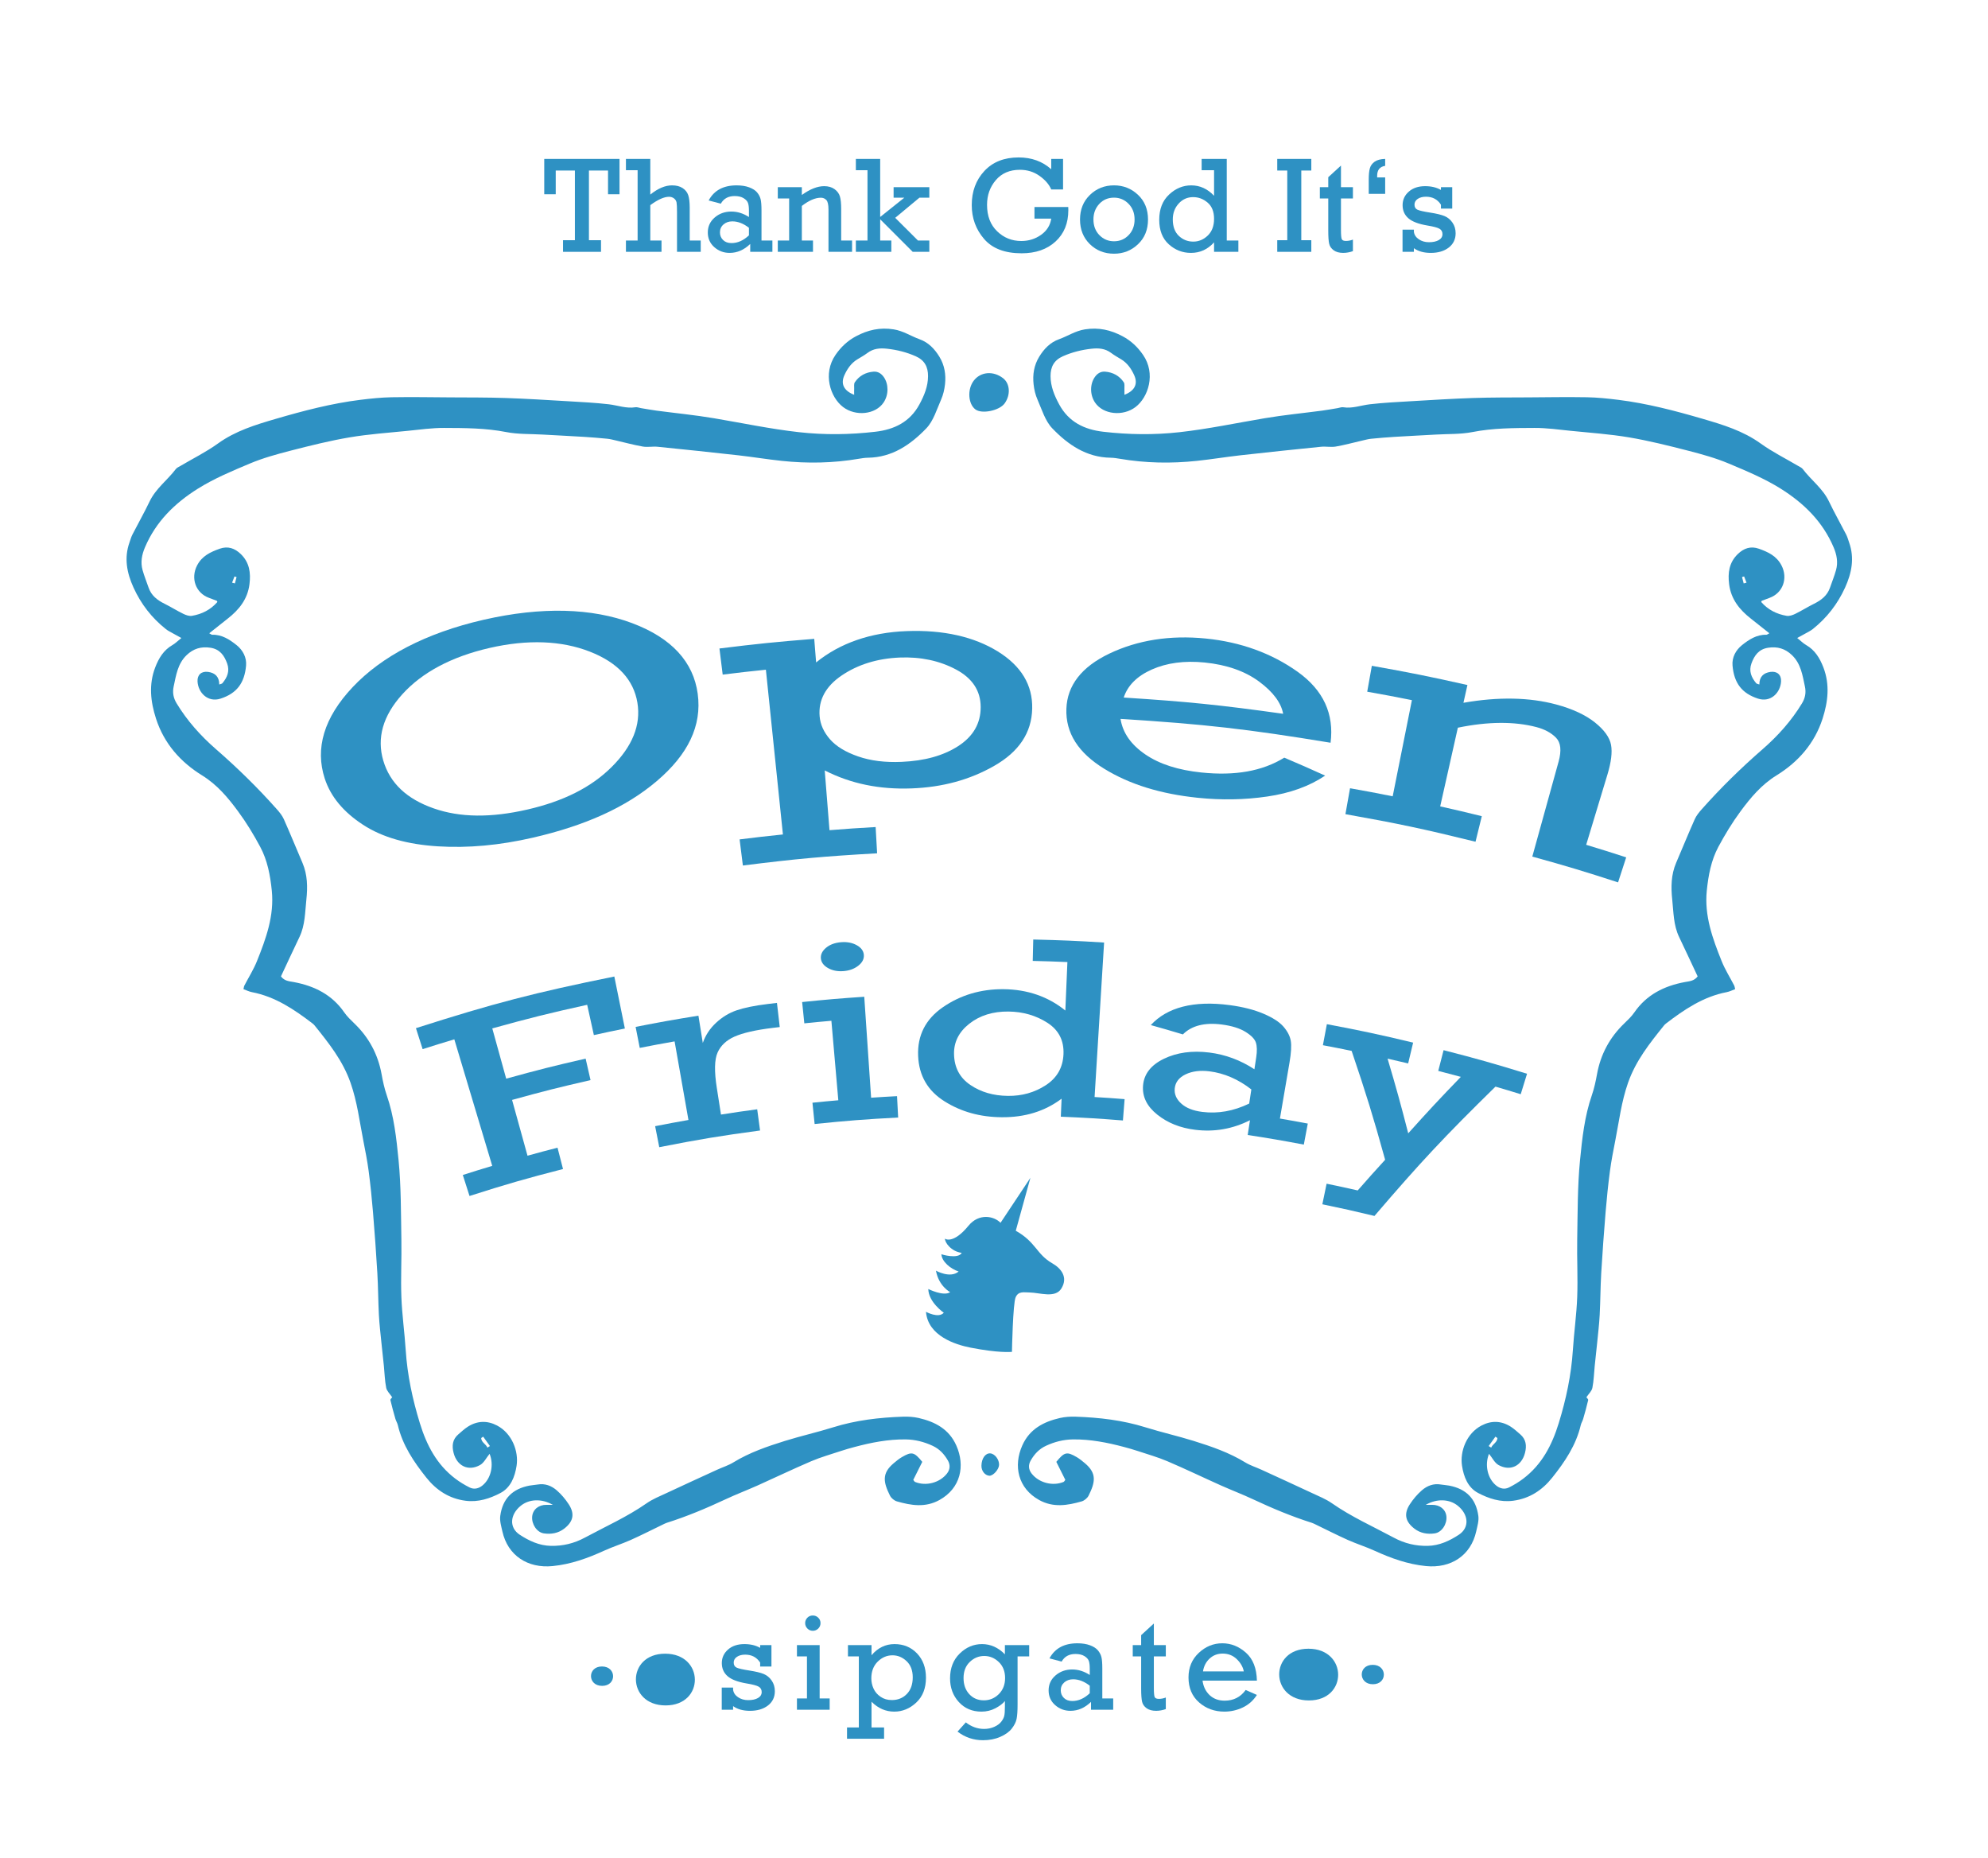<?xml version="1.0" encoding="UTF-8"?>
<!DOCTYPE svg PUBLIC "-//W3C//DTD SVG 1.1//EN" "http://www.w3.org/Graphics/SVG/1.1/DTD/svg11.dtd">
<svg version="1.1" xmlns="http://www.w3.org/2000/svg" xmlns:xlink="http://www.w3.org/1999/xlink" x="0" y="0" width="219.111" height="204.778" viewBox="0, 0, 219.111, 204.778">
  <g id="Layer_1">
    <g>
      <path d="M25.58,64.203 C25.683,64.231 25.787,64.259 25.89,64.287 C25.951,64.055 26.012,63.822 26.073,63.59 C25.997,63.567 25.921,63.543 25.845,63.52 C25.757,63.747 25.668,63.975 25.58,64.203 M53.998,159.342 C53.75,158.998 53.503,158.654 53.255,158.309 C53.181,158.36 53.107,158.411 53.033,158.461 C53.055,158.945 53.561,159.122 53.721,159.517 C53.812,159.459 53.906,159.401 53.998,159.342 M55.16,164.515 C53.986,165.132 52.702,165.554 51.309,165.371 C49.503,165.135 48.102,164.215 46.994,162.827 C45.604,161.083 44.364,159.248 43.844,157.024 C43.79,156.794 43.65,156.585 43.583,156.356 C43.386,155.668 43.191,154.979 43.031,154.283 C43.007,154.183 43.181,154.038 43.228,153.968 C42.98,153.596 42.638,153.289 42.566,152.928 C42.408,152.132 42.389,151.308 42.308,150.496 C42.222,149.649 42.121,148.803 42.038,147.955 C41.937,146.938 41.815,145.921 41.761,144.901 C41.68,143.366 41.681,141.827 41.59,140.293 C41.458,138.037 41.292,135.783 41.107,133.532 C40.983,132.032 40.829,130.534 40.632,129.042 C40.484,127.923 40.264,126.813 40.047,125.704 C39.625,123.562 39.373,121.408 38.632,119.304 C37.772,116.861 36.243,114.952 34.684,113.01 C34.618,112.93 34.546,112.854 34.464,112.792 C32.438,111.242 30.346,109.824 27.772,109.329 C27.453,109.268 27.151,109.114 26.834,109 C26.881,108.802 26.885,108.697 26.929,108.612 C27.395,107.71 27.946,106.843 28.322,105.905 C29.319,103.421 30.237,100.911 29.957,98.144 C29.787,96.458 29.478,94.803 28.677,93.309 C27.953,91.957 27.147,90.633 26.237,89.4 C25.124,87.891 23.936,86.469 22.27,85.44 C19.887,83.969 18.076,81.923 17.194,79.183 C16.591,77.314 16.382,75.435 17.106,73.545 C17.495,72.533 18.028,71.638 19.013,71.075 C19.323,70.898 19.582,70.63 19.991,70.303 C19.58,70.078 19.322,69.941 19.068,69.796 C18.803,69.645 18.521,69.513 18.284,69.325 C16.726,68.088 15.542,66.561 14.716,64.747 C13.982,63.133 13.659,61.494 14.273,59.766 C14.376,59.476 14.457,59.174 14.596,58.902 C15.22,57.684 15.9,56.492 16.488,55.258 C17.17,53.827 18.456,52.907 19.381,51.685 C19.497,51.531 19.71,51.446 19.886,51.342 C21.27,50.524 22.725,49.805 24.024,48.869 C25.96,47.474 28.173,46.804 30.399,46.154 C33.457,45.261 36.541,44.453 39.712,44.059 C40.862,43.916 42.024,43.795 43.183,43.774 C45.338,43.736 47.494,43.774 49.652,43.788 C51.673,43.802 53.695,43.788 55.715,43.856 C58.007,43.933 60.298,44.078 62.588,44.212 C64.091,44.301 65.599,44.375 67.092,44.548 C68.073,44.662 69.019,45.039 70.035,44.876 C70.226,44.845 70.436,44.938 70.638,44.971 C71.212,45.065 71.784,45.172 72.361,45.249 C74.464,45.527 76.578,45.731 78.668,46.083 C81.803,46.612 84.912,47.271 88.08,47.625 C90.895,47.939 93.687,47.899 96.483,47.574 C98.564,47.332 100.286,46.503 101.336,44.561 C101.865,43.581 102.281,42.586 102.286,41.452 C102.292,40.431 101.907,39.69 100.923,39.255 C99.907,38.806 98.86,38.546 97.759,38.426 C96.979,38.34 96.264,38.4 95.612,38.889 C95.257,39.156 94.864,39.372 94.483,39.605 C93.812,40.017 93.389,40.64 93.072,41.331 C92.63,42.296 92.999,43.058 94.143,43.503 C94.143,43.252 94.134,43.03 94.145,42.809 C94.154,42.579 94.101,42.297 94.213,42.129 C94.697,41.404 95.419,41.02 96.277,40.954 C96.741,40.918 97.119,41.139 97.406,41.546 C97.951,42.321 97.96,43.494 97.389,44.35 C96.494,45.688 94.307,45.907 92.92,44.851 C91.508,43.777 90.658,41.174 92.092,39.1 C92.69,38.235 93.423,37.543 94.352,37.051 C95.656,36.359 96.983,36.052 98.501,36.294 C99.562,36.464 100.4,37.041 101.357,37.384 C102.326,37.731 103.007,38.443 103.542,39.317 C104.116,40.258 104.271,41.284 104.156,42.345 C104.093,42.918 103.958,43.508 103.725,44.033 C103.243,45.123 102.884,46.378 102.096,47.199 C100.371,48.993 98.335,50.402 95.667,50.438 C95.326,50.443 94.982,50.496 94.645,50.554 C91.824,51.036 88.988,51.086 86.147,50.783 C84.547,50.613 82.955,50.35 81.356,50.17 C78.397,49.838 75.437,49.527 72.475,49.229 C71.937,49.175 71.376,49.299 70.849,49.207 C69.84,49.031 68.85,48.757 67.851,48.528 C67.55,48.459 67.251,48.378 66.947,48.348 C66.101,48.265 65.253,48.192 64.405,48.14 C62.868,48.046 61.33,47.973 59.792,47.885 C58.458,47.808 57.097,47.865 55.798,47.611 C53.522,47.165 51.234,47.164 48.944,47.155 C47.618,47.149 46.288,47.337 44.962,47.472 C42.816,47.689 40.655,47.836 38.531,48.195 C36.341,48.565 34.178,49.107 32.026,49.66 C30.505,50.051 28.973,50.474 27.53,51.081 C25.579,51.902 23.616,52.716 21.806,53.85 C19.246,55.456 17.181,57.485 15.98,60.306 C15.635,61.115 15.472,61.953 15.712,62.814 C15.895,63.469 16.154,64.104 16.376,64.749 C16.676,65.624 17.333,66.132 18.131,66.526 C18.833,66.873 19.497,67.295 20.201,67.639 C20.49,67.78 20.855,67.911 21.155,67.86 C22.258,67.673 23.22,67.186 23.959,66.334 C23.926,66.262 23.919,66.213 23.897,66.204 C23.615,66.093 23.331,65.986 23.047,65.883 C21.555,65.346 20.994,63.71 21.723,62.305 C22.269,61.253 23.2,60.828 24.209,60.467 C25.113,60.145 25.877,60.407 26.547,61.06 C27.5,61.988 27.653,63.131 27.496,64.378 C27.289,66.028 26.345,67.197 25.086,68.176 C24.422,68.692 23.768,69.221 23.062,69.781 C23.223,69.865 23.307,69.946 23.388,69.944 C24.46,69.916 25.308,70.474 26.078,71.088 C26.761,71.633 27.198,72.447 27.121,73.336 C26.952,75.269 26.095,76.401 24.317,76.981 C22.905,77.443 21.838,76.319 21.771,75.092 C21.731,74.356 22.208,73.936 22.942,74.039 C23.72,74.147 24.166,74.585 24.165,75.426 C24.331,75.362 24.456,75.353 24.512,75.286 C25.044,74.65 25.343,73.954 25.036,73.108 C24.714,72.222 24.229,71.537 23.203,71.377 C22.177,71.217 21.315,71.47 20.565,72.193 C19.582,73.141 19.407,74.408 19.141,75.644 C18.999,76.305 19.103,76.904 19.462,77.497 C20.627,79.423 22.112,81.079 23.794,82.545 C26.176,84.619 28.426,86.82 30.52,89.181 C30.813,89.512 31.107,89.872 31.284,90.27 C31.993,91.863 32.65,93.479 33.337,95.081 C33.896,96.388 33.914,97.754 33.767,99.127 C33.618,100.518 33.635,101.941 33.007,103.249 C32.315,104.692 31.644,106.146 30.966,107.59 C31.349,108.11 31.888,108.124 32.378,108.216 C34.652,108.641 36.59,109.601 37.947,111.564 C38.255,112.01 38.662,112.396 39.056,112.776 C40.664,114.324 41.664,116.186 42.061,118.386 C42.2,119.161 42.368,119.94 42.625,120.682 C43.429,123.004 43.692,125.437 43.929,127.842 C44.212,130.734 44.186,133.658 44.239,136.569 C44.278,138.688 44.159,140.811 44.239,142.928 C44.312,144.879 44.59,146.821 44.716,148.771 C44.896,151.524 45.464,154.185 46.275,156.82 C47.02,159.244 48.133,161.386 50.188,162.94 C50.676,163.309 51.208,163.631 51.754,163.905 C52.257,164.157 52.768,164.029 53.194,163.673 C54.13,162.894 54.451,161.412 53.962,160.199 C53.595,160.646 53.339,161.196 52.91,161.435 C51.614,162.159 50.361,161.535 49.993,160.093 C49.792,159.308 49.869,158.602 50.525,158.046 C50.862,157.759 51.188,157.449 51.561,157.212 C52.6,156.55 53.694,156.511 54.782,157.08 C56.444,157.95 57.181,159.941 56.936,161.519 C56.748,162.731 56.294,163.919 55.16,164.515 M110.557,41.677 C109.471,40.836 108.076,40.955 107.319,41.953 C106.601,42.899 106.697,44.503 107.507,45.115 C108.215,45.648 110.146,45.252 110.725,44.455 C111.402,43.522 111.326,42.273 110.557,41.677 M101.256,156.253 C100.695,156.124 100.097,156.089 99.519,156.108 C96.91,156.196 94.334,156.494 91.823,157.28 C90.062,157.83 88.257,158.234 86.497,158.783 C84.539,159.395 82.598,160.061 80.827,161.146 C80.278,161.483 79.641,161.677 79.049,161.948 C77.185,162.803 75.319,163.656 73.461,164.525 C72.717,164.873 71.939,165.183 71.272,165.648 C69.126,167.145 66.745,168.205 64.456,169.437 C63.264,170.078 62.04,170.367 60.715,170.342 C59.436,170.319 58.305,169.785 57.283,169.115 C56.094,168.334 56.199,166.893 57.401,165.921 C58.312,165.186 59.681,165.1 60.933,165.822 C60.576,165.822 60.406,165.825 60.236,165.822 C59.375,165.807 58.729,166.33 58.655,167.101 C58.575,167.939 59.162,168.853 59.942,168.967 C60.736,169.083 61.52,168.955 62.181,168.447 C63.187,167.674 63.372,166.819 62.688,165.766 C62.319,165.198 61.865,164.659 61.354,164.217 C60.778,163.719 60.07,163.441 59.264,163.582 C58.961,163.635 58.65,163.644 58.347,163.703 C56.479,164.064 55.396,165.137 55.137,167.038 C55.061,167.586 55.246,168.182 55.369,168.743 C55.962,171.417 58.172,172.841 60.906,172.57 C62.929,172.369 64.759,171.706 66.574,170.879 C67.537,170.439 68.557,170.121 69.524,169.689 C70.706,169.161 71.86,168.571 73.025,168.009 C73.18,167.935 73.333,167.852 73.494,167.8 C75.712,167.099 77.848,166.202 79.951,165.218 C81.125,164.668 82.339,164.207 83.521,163.678 C85.485,162.799 87.424,161.863 89.402,161.02 C90.467,160.566 91.591,160.25 92.694,159.884 C93.178,159.723 93.672,159.584 94.166,159.452 C96.02,158.957 97.898,158.586 99.825,158.612 C100.852,158.626 101.839,158.873 102.795,159.318 C103.562,159.676 104.064,160.236 104.465,160.92 C104.743,161.397 104.732,161.908 104.378,162.365 C103.585,163.388 102.066,163.793 100.862,163.301 C100.78,163.268 100.73,163.155 100.659,163.07 C100.994,162.397 101.327,161.731 101.65,161.085 C100.76,159.995 100.493,159.928 99.4,160.564 C99.079,160.751 98.786,160.994 98.501,161.235 C97.173,162.349 97.353,163.323 98.091,164.806 C98.229,165.083 98.563,165.359 98.862,165.444 C100.427,165.891 101.988,166.149 103.539,165.291 C105.888,163.993 106.4,161.521 105.4,159.277 C104.594,157.469 103.057,156.668 101.256,156.253 M164.077,159.342 C164.169,159.401 164.26,159.459 164.354,159.517 C164.514,159.122 165.02,158.945 165.042,158.461 C164.967,158.411 164.893,158.36 164.82,158.309 C164.572,158.654 164.324,158.998 164.077,159.342 M192.495,64.203 C192.406,63.975 192.318,63.747 192.23,63.52 C192.154,63.543 192.077,63.567 192.001,63.59 C192.062,63.822 192.124,64.055 192.184,64.287 C192.288,64.259 192.391,64.231 192.495,64.203 M199.007,69.796 C198.753,69.941 198.493,70.078 198.083,70.303 C198.493,70.63 198.751,70.898 199.062,71.075 C200.046,71.638 200.579,72.533 200.969,73.545 C201.693,75.435 201.482,77.314 200.881,79.183 C199.999,81.923 198.188,83.969 195.805,85.44 C194.139,86.469 192.951,87.891 191.837,89.4 C190.928,90.633 190.122,91.957 189.396,93.309 C188.596,94.803 188.288,96.458 188.117,98.144 C187.837,100.911 188.756,103.421 189.753,105.905 C190.128,106.843 190.68,107.71 191.145,108.612 C191.189,108.697 191.193,108.802 191.24,109 C190.924,109.114 190.622,109.268 190.303,109.329 C187.728,109.824 185.635,111.242 183.609,112.792 C183.529,112.854 183.454,112.93 183.391,113.01 C181.831,114.952 180.301,116.861 179.441,119.304 C178.702,121.408 178.449,123.562 178.027,125.704 C177.809,126.813 177.59,127.923 177.443,129.042 C177.245,130.534 177.092,132.032 176.967,133.532 C176.781,135.783 176.615,138.037 176.482,140.293 C176.393,141.827 176.393,143.366 176.312,144.901 C176.258,145.921 176.137,146.938 176.036,147.955 C175.952,148.803 175.853,149.649 175.766,150.496 C175.684,151.308 175.667,152.132 175.508,152.928 C175.437,153.289 175.094,153.596 174.846,153.968 C174.893,154.038 175.066,154.183 175.044,154.283 C174.883,154.979 174.689,155.668 174.49,156.356 C174.424,156.585 174.285,156.794 174.23,157.024 C173.71,159.248 172.471,161.083 171.079,162.827 C169.973,164.215 168.572,165.135 166.766,165.371 C165.37,165.554 164.089,165.132 162.913,164.515 C161.781,163.919 161.327,162.731 161.139,161.519 C160.893,159.941 161.628,157.95 163.292,157.08 C164.381,156.511 165.475,156.55 166.514,157.212 C166.885,157.449 167.212,157.759 167.549,158.046 C168.204,158.602 168.281,159.308 168.081,160.093 C167.714,161.535 166.46,162.159 165.163,161.435 C164.734,161.196 164.48,160.646 164.113,160.199 C163.622,161.412 163.945,162.894 164.878,163.673 C165.307,164.029 165.816,164.157 166.32,163.905 C166.867,163.631 167.398,163.309 167.885,162.94 C169.941,161.386 171.053,159.244 171.799,156.82 C172.611,154.185 173.178,151.524 173.357,148.771 C173.482,146.821 173.762,144.879 173.835,142.928 C173.915,140.811 173.796,138.688 173.835,136.569 C173.889,133.658 173.863,130.734 174.146,127.842 C174.382,125.437 174.646,123.004 175.449,120.682 C175.706,119.94 175.874,119.161 176.014,118.386 C176.411,116.186 177.41,114.324 179.018,112.776 C179.413,112.396 179.82,112.01 180.128,111.564 C181.484,109.601 183.421,108.641 185.697,108.216 C186.187,108.124 186.725,108.11 187.109,107.59 C186.43,106.146 185.758,104.692 185.066,103.249 C184.439,101.941 184.456,100.518 184.307,99.127 C184.161,97.754 184.178,96.388 184.736,95.081 C185.424,93.479 186.081,91.863 186.79,90.27 C186.967,89.872 187.262,89.512 187.555,89.181 C189.648,86.82 191.898,84.619 194.281,82.545 C195.962,81.079 197.447,79.423 198.613,77.497 C198.971,76.904 199.076,76.305 198.932,75.644 C198.667,74.408 198.493,73.141 197.508,72.193 C196.758,71.47 195.898,71.217 194.872,71.377 C193.846,71.537 193.361,72.222 193.038,73.108 C192.732,73.954 193.031,74.65 193.562,75.286 C193.618,75.353 193.743,75.362 193.91,75.426 C193.909,74.585 194.355,74.147 195.133,74.039 C195.865,73.936 196.344,74.356 196.303,75.092 C196.236,76.319 195.169,77.443 193.758,76.981 C191.98,76.401 191.122,75.269 190.954,73.336 C190.876,72.447 191.314,71.633 191.997,71.088 C192.766,70.474 193.615,69.916 194.686,69.944 C194.768,69.946 194.85,69.865 195.012,69.781 C194.307,69.221 193.652,68.692 192.988,68.176 C191.73,67.197 190.786,66.028 190.579,64.378 C190.421,63.131 190.574,61.988 191.527,61.06 C192.197,60.407 192.962,60.145 193.865,60.467 C194.874,60.828 195.805,61.253 196.352,62.305 C197.079,63.71 196.52,65.346 195.027,65.883 C194.743,65.986 194.46,66.093 194.178,66.204 C194.154,66.213 194.148,66.262 194.115,66.334 C194.855,67.186 195.816,67.673 196.919,67.86 C197.219,67.911 197.585,67.78 197.874,67.639 C198.577,67.295 199.242,66.873 199.943,66.526 C200.74,66.132 201.398,65.624 201.699,64.749 C201.921,64.104 202.18,63.469 202.363,62.814 C202.603,61.953 202.439,61.115 202.094,60.306 C200.893,57.485 198.829,55.456 196.268,53.85 C194.458,52.716 192.495,51.902 190.544,51.081 C189.102,50.474 187.57,50.051 186.049,49.66 C183.896,49.107 181.732,48.565 179.544,48.195 C177.419,47.836 175.258,47.689 173.111,47.472 C171.786,47.337 170.456,47.149 169.128,47.155 C166.84,47.164 164.551,47.165 162.277,47.611 C160.977,47.865 159.615,47.808 158.281,47.885 C156.745,47.973 155.206,48.046 153.669,48.14 C152.822,48.192 151.973,48.265 151.128,48.348 C150.824,48.378 150.523,48.459 150.223,48.528 C149.225,48.757 148.234,49.031 147.225,49.207 C146.699,49.299 146.137,49.175 145.6,49.229 C142.637,49.527 139.676,49.838 136.717,50.17 C135.118,50.35 133.527,50.613 131.926,50.783 C129.087,51.086 126.251,51.036 123.428,50.554 C123.091,50.496 122.749,50.443 122.408,50.438 C119.739,50.402 117.702,48.993 115.979,47.199 C115.189,46.378 114.831,45.123 114.35,44.033 C114.117,43.508 113.98,42.918 113.919,42.345 C113.803,41.284 113.959,40.258 114.533,39.317 C115.066,38.443 115.746,37.731 116.716,37.384 C117.674,37.041 118.511,36.464 119.574,36.294 C121.09,36.052 122.419,36.359 123.723,37.051 C124.652,37.543 125.383,38.235 125.981,39.1 C127.417,41.174 126.565,43.777 125.155,44.851 C123.768,45.907 121.579,45.688 120.686,44.35 C120.114,43.494 120.124,42.321 120.669,41.546 C120.953,41.139 121.334,40.918 121.798,40.954 C122.656,41.02 123.378,41.404 123.861,42.129 C123.974,42.297 123.92,42.579 123.93,42.809 C123.939,43.03 123.932,43.252 123.932,43.503 C125.076,43.058 125.445,42.296 125.002,41.331 C124.686,40.64 124.261,40.017 123.59,39.605 C123.211,39.372 122.817,39.156 122.462,38.889 C121.81,38.4 121.094,38.34 120.314,38.426 C119.215,38.546 118.168,38.806 117.152,39.255 C116.168,39.69 115.783,40.431 115.787,41.452 C115.794,42.586 116.21,43.581 116.739,44.561 C117.787,46.503 119.509,47.332 121.59,47.574 C124.388,47.899 127.18,47.939 129.993,47.625 C133.161,47.271 136.271,46.612 139.406,46.083 C141.495,45.731 143.611,45.527 145.714,45.249 C146.29,45.172 146.863,45.065 147.437,44.971 C147.639,44.938 147.848,44.845 148.04,44.876 C149.055,45.039 150.001,44.662 150.98,44.548 C152.475,44.375 153.982,44.301 155.486,44.212 C157.777,44.078 160.066,43.933 162.359,43.856 C164.378,43.788 166.4,43.802 168.423,43.788 C170.579,43.774 172.736,43.736 174.891,43.774 C176.051,43.795 177.21,43.916 178.363,44.059 C181.534,44.453 184.618,45.261 187.676,46.154 C189.902,46.804 192.115,47.474 194.051,48.869 C195.35,49.805 196.805,50.524 198.189,51.342 C198.365,51.446 198.577,51.531 198.693,51.685 C199.618,52.907 200.904,53.827 201.585,55.258 C202.174,56.492 202.854,57.684 203.479,58.902 C203.618,59.174 203.699,59.476 203.801,59.766 C204.415,61.494 204.092,63.133 203.359,64.747 C202.533,66.561 201.348,68.088 199.79,69.325 C199.553,69.513 199.271,69.645 199.007,69.796 M159.727,163.703 C159.424,163.644 159.113,163.635 158.809,163.582 C158.003,163.441 157.294,163.719 156.719,164.217 C156.208,164.659 155.755,165.198 155.385,165.766 C154.702,166.819 154.887,167.674 155.893,168.447 C156.553,168.955 157.337,169.083 158.133,168.967 C158.913,168.853 159.499,167.939 159.419,167.101 C159.346,166.33 158.699,165.807 157.839,165.822 C157.667,165.825 157.497,165.822 157.141,165.822 C158.393,165.1 159.762,165.186 160.673,165.921 C161.874,166.893 161.98,168.334 160.792,169.115 C159.77,169.785 158.637,170.319 157.359,170.342 C156.035,170.367 154.809,170.078 153.618,169.437 C151.327,168.205 148.947,167.145 146.801,165.648 C146.135,165.183 145.355,164.873 144.613,164.525 C142.756,163.656 140.889,162.803 139.025,161.948 C138.434,161.677 137.796,161.483 137.247,161.146 C135.477,160.061 133.535,159.395 131.577,158.783 C129.816,158.234 128.01,157.83 126.252,157.28 C123.741,156.494 121.164,156.196 118.556,156.108 C117.978,156.089 117.38,156.124 116.819,156.253 C115.018,156.668 113.479,157.469 112.674,159.277 C111.674,161.521 112.187,163.993 114.535,165.291 C116.087,166.149 117.646,165.891 119.213,165.444 C119.51,165.359 119.844,165.083 119.982,164.806 C120.722,163.323 120.902,162.349 119.574,161.235 C119.286,160.994 118.994,160.751 118.673,160.564 C117.58,159.928 117.313,159.995 116.424,161.085 C116.746,161.731 117.078,162.397 117.416,163.07 C117.343,163.155 117.295,163.268 117.213,163.301 C116.007,163.793 114.49,163.388 113.697,162.365 C113.34,161.908 113.33,161.397 113.61,160.92 C114.009,160.236 114.511,159.676 115.279,159.318 C116.235,158.873 117.222,158.626 118.25,158.612 C120.175,158.586 122.055,158.957 123.909,159.452 C124.403,159.584 124.896,159.723 125.381,159.884 C126.482,160.25 127.606,160.566 128.671,161.02 C130.65,161.863 132.589,162.799 134.553,163.678 C135.736,164.207 136.949,164.668 138.122,165.218 C140.227,166.202 142.363,167.099 144.579,167.8 C144.742,167.852 144.893,167.935 145.049,168.009 C146.215,168.571 147.368,169.161 148.549,169.689 C149.516,170.121 150.536,170.439 151.501,170.879 C153.314,171.706 155.145,172.369 157.169,172.57 C159.902,172.841 162.113,171.417 162.704,168.743 C162.829,168.182 163.012,167.586 162.938,167.038 C162.676,165.137 161.594,164.064 159.727,163.703 M110.115,161.417 C110.097,161.934 109.445,162.652 109.029,162.614 C108.542,162.57 108.156,162.069 108.171,161.501 C108.19,160.7 108.607,160.118 109.138,160.151 C109.64,160.182 110.135,160.825 110.115,161.417" fill="#2E91C3"/>
      <path d="M66.346,183.632 C64.723,183.632 64.74,185.77 66.365,185.77 C67.988,185.77 67.971,183.632 66.346,183.632 M151.297,183.452 C149.673,183.452 149.69,185.59 151.315,185.59 C152.939,185.59 152.922,183.452 151.297,183.452 M144.214,181.676 C139.884,181.676 139.93,187.376 144.264,187.376 C148.593,187.376 148.547,181.676 144.214,181.676 M73.362,187.924 C69.028,187.924 68.983,182.224 73.312,182.224 C77.646,182.224 77.691,187.924 73.362,187.924" fill="#2E91C3"/>
      <path d="M42.241,83.802 C42.979,86.314 44.851,88.043 47.784,89.072 C50.717,90.103 54.128,90.121 58.121,89.206 C62.078,88.299 65.15,86.772 67.418,84.514 C69.684,82.255 70.663,79.911 70.252,77.429 C69.837,74.924 68.116,73.019 65.011,71.805 C61.905,70.591 58.18,70.43 53.947,71.402 C49.733,72.37 46.511,74.11 44.349,76.496 C42.187,78.883 41.516,81.333 42.241,83.802 M35.789,85.779 C34.718,82.483 35.682,79.095 38.878,75.709 C42.076,72.322 46.924,69.757 53.297,68.296 C59.731,66.82 65.256,67.011 69.659,68.66 C74.062,70.31 76.424,72.963 76.899,76.442 C77.383,79.988 75.814,83.16 72.382,86.075 C68.952,88.99 64.443,90.992 58.718,92.307 C55.07,93.145 51.606,93.469 48.254,93.259 C44.902,93.048 42.158,92.281 40.015,90.886 C37.872,89.49 36.446,87.802 35.789,85.779" fill="#2E91C3"/>
      <path d="M90.336,78.918 C90.409,79.831 90.793,80.677 91.478,81.463 C92.163,82.247 93.198,82.873 94.58,83.353 C95.961,83.833 97.547,84.028 99.356,83.952 C101.89,83.845 103.963,83.277 105.61,82.214 C107.256,81.149 108.094,79.72 108.087,77.901 C108.081,76.13 107.186,74.743 105.371,73.775 C103.556,72.808 101.475,72.362 99.165,72.456 C96.698,72.558 94.555,73.223 92.773,74.429 C90.993,75.633 90.193,77.14 90.336,78.918 M86.291,91.951 C85.54,84.688 85.165,81.058 84.414,73.796 C82.507,73.993 81.555,74.101 79.652,74.337 C79.509,73.186 79.438,72.609 79.296,71.458 C83.467,70.942 85.557,70.729 89.742,70.396 C89.825,71.436 89.867,71.955 89.95,72.995 C92.572,70.87 95.936,69.691 99.939,69.542 C103.981,69.392 107.351,70.166 109.965,71.778 C112.58,73.392 113.819,75.509 113.766,78.072 C113.71,80.758 112.29,82.84 109.588,84.386 C106.888,85.934 103.877,86.748 100.473,86.876 C96.942,87.01 93.781,86.366 90.899,84.896 C91.109,87.531 91.214,88.847 91.424,91.48 C93.457,91.318 94.474,91.249 96.51,91.134 C96.575,92.291 96.608,92.87 96.673,94.028 C90.743,94.364 87.781,94.632 81.878,95.373 C81.734,94.222 81.661,93.647 81.517,92.496 C83.425,92.257 84.38,92.148 86.291,91.951" fill="#2E91C3"/>
      <path d="M141.425,78.654 C141.203,77.445 140.329,76.256 138.78,75.109 C137.233,73.963 135.221,73.249 132.778,73.004 C130.549,72.78 128.598,73.043 126.955,73.773 C125.314,74.502 124.284,75.542 123.852,76.866 C130.899,77.316 134.419,77.673 141.425,78.654 M146.651,81.844 C137.437,80.327 132.795,79.801 123.501,79.216 C123.747,80.767 124.668,82.066 126.243,83.138 C127.817,84.21 129.864,84.858 132.406,85.122 C136.098,85.506 139.119,84.988 141.549,83.488 C143.363,84.261 144.265,84.657 146.054,85.467 C144.295,86.649 142.171,87.406 139.67,87.771 C137.169,88.136 134.625,88.18 132.006,87.909 C127.936,87.487 124.524,86.447 121.688,84.701 C118.854,82.955 117.435,80.779 117.534,78.094 C117.628,75.546 119.184,73.489 122.288,72.013 C125.389,70.537 128.958,69.968 132.891,70.36 C136.748,70.744 140.15,71.985 143.012,74.019 C145.874,76.054 147.053,78.688 146.651,81.844" fill="#2E91C3"/>
      <path d="M161.735,75.484 C161.559,76.267 161.471,76.659 161.296,77.442 C165.155,76.762 168.59,76.842 171.508,77.625 C173.322,78.112 174.752,78.782 175.792,79.612 C176.828,80.442 177.416,81.271 177.565,82.084 C177.714,82.898 177.58,83.984 177.169,85.342 C176.231,88.441 175.762,89.991 174.824,93.091 C176.592,93.626 177.474,93.903 179.234,94.474 C178.876,95.577 178.697,96.129 178.338,97.232 C174.577,96.01 172.685,95.441 168.886,94.389 C170.045,90.203 170.625,88.11 171.784,83.924 C172.12,82.712 172.028,81.834 171.503,81.294 C170.975,80.753 170.251,80.359 169.334,80.119 C166.929,79.49 164.019,79.495 160.68,80.187 C159.901,83.655 159.512,85.389 158.734,88.857 C160.572,89.27 161.489,89.486 163.32,89.936 C163.043,91.062 162.904,91.626 162.627,92.752 C156.924,91.347 154.053,90.74 148.289,89.714 C148.493,88.572 148.594,88.001 148.797,86.859 C150.68,87.194 151.621,87.372 153.498,87.747 C154.345,83.508 154.768,81.389 155.615,77.15 C153.649,76.757 152.664,76.571 150.691,76.22 C150.895,75.078 150.996,74.507 151.2,73.366 C155.428,74.118 157.536,74.542 161.735,75.484" fill="#2E91C3"/>
      <path d="M54.253,128.47 C52.581,122.893 51.745,120.104 50.074,114.527 C48.674,114.947 47.976,115.163 46.582,115.608 C46.286,114.683 46.139,114.22 45.843,113.295 C54.489,110.534 58.876,109.396 67.709,107.605 C68.174,109.897 68.406,111.043 68.871,113.335 C67.502,113.613 66.819,113.758 65.454,114.059 C65.159,112.724 65.011,112.056 64.717,110.721 C60.513,111.65 58.42,112.17 54.258,113.322 C54.871,115.538 55.178,116.646 55.791,118.862 C59.277,117.898 61.029,117.455 64.546,116.652 C64.762,117.599 64.871,118.073 65.087,119.02 C61.613,119.813 59.883,120.25 56.439,121.203 C57.119,123.662 57.459,124.891 58.14,127.35 C59.461,126.984 60.122,126.807 61.448,126.466 C61.69,127.407 61.812,127.877 62.054,128.818 C57.907,129.886 55.844,130.48 51.748,131.788 C51.452,130.862 51.305,130.399 51.009,129.474 C52.304,129.061 52.953,128.86 54.253,128.47" fill="#2E91C3"/>
      <path d="M75.878,123.413 C75.267,119.949 74.962,118.218 74.352,114.754 C72.813,115.025 72.045,115.169 70.511,115.47 C70.329,114.544 70.238,114.082 70.056,113.156 C72.818,112.613 74.203,112.366 76.978,111.92 C77.171,113.122 77.267,113.723 77.46,114.925 C77.756,114.077 78.241,113.335 78.921,112.705 C79.599,112.075 80.353,111.617 81.178,111.333 C82.003,111.05 83.154,110.81 84.628,110.632 C85.03,110.583 85.231,110.559 85.633,110.512 C85.757,111.577 85.819,112.109 85.942,113.174 C85.641,113.209 85.49,113.226 85.189,113.263 C83.271,113.493 81.858,113.825 80.956,114.226 C80.053,114.627 79.428,115.218 79.086,115.99 C78.744,116.762 78.719,118.06 79.005,119.88 C79.189,121.054 79.28,121.642 79.464,122.816 C81.059,122.566 81.858,122.45 83.456,122.234 C83.583,123.169 83.646,123.637 83.772,124.572 C79.312,125.174 77.088,125.542 72.662,126.412 C72.48,125.486 72.389,125.023 72.207,124.097 C73.673,123.809 74.408,123.672 75.878,123.413" fill="#2E91C3"/>
      <path d="M90.474,105.607 C90.436,105.181 90.625,104.79 91.046,104.437 C91.467,104.083 92.025,103.877 92.718,103.823 C93.368,103.772 93.941,103.883 94.433,104.157 C94.923,104.43 95.182,104.791 95.211,105.236 C95.241,105.682 95.033,106.076 94.591,106.419 C94.148,106.763 93.607,106.959 92.968,107.009 C92.313,107.06 91.746,106.948 91.261,106.673 C90.777,106.398 90.513,106.042 90.474,105.607 M92.396,121.241 C92.091,117.737 91.938,115.985 91.633,112.482 C90.439,112.586 89.843,112.642 88.65,112.764 C88.554,111.826 88.506,111.356 88.41,110.418 C91.145,110.138 92.514,110.021 95.255,109.835 C95.558,114.285 95.709,116.51 96.011,120.96 C97.154,120.883 97.725,120.848 98.868,120.788 C98.918,121.73 98.943,122.201 98.992,123.143 C95.305,123.338 93.462,123.481 89.786,123.857 C89.69,122.919 89.642,122.45 89.546,121.511 C90.685,121.394 91.255,121.34 92.396,121.241" fill="#2E91C3"/>
      <path d="M105.15,116.149 C105.179,117.638 105.786,118.768 106.951,119.555 C108.116,120.344 109.488,120.741 111.087,120.758 C112.637,120.776 114.017,120.388 115.253,119.588 C116.489,118.786 117.15,117.65 117.214,116.163 C117.277,114.666 116.694,113.507 115.44,112.702 C114.189,111.898 112.751,111.481 111.154,111.464 C109.435,111.444 107.986,111.898 106.832,112.808 C105.677,113.719 105.125,114.839 105.15,116.149 M123.951,121.117 C123.877,122.056 123.839,122.527 123.765,123.467 C121.03,123.251 119.66,123.167 116.92,123.051 C116.954,122.259 116.971,121.862 117.005,121.07 C115.142,122.464 112.96,123.132 110.401,123.11 C108.032,123.092 105.951,122.519 104.111,121.364 C102.27,120.211 101.281,118.549 101.193,116.336 C101.105,114.113 101.997,112.315 103.928,110.983 C105.859,109.651 108.1,108.981 110.595,109.001 C113.236,109.023 115.533,109.82 117.418,111.353 C117.509,109.216 117.555,108.148 117.646,106.012 C116.118,105.947 115.354,105.923 113.825,105.885 C113.848,104.942 113.859,104.47 113.882,103.527 C117.007,103.603 118.569,103.668 121.69,103.861 C121.27,110.671 121.061,114.075 120.641,120.883 C121.965,120.965 122.628,121.011 123.951,121.117" fill="#2E91C3"/>
      <path d="M137.919,120.047 C136.48,118.925 134.931,118.258 133.305,118.052 C132.287,117.924 131.408,118.035 130.678,118.383 C129.946,118.732 129.55,119.247 129.477,119.923 C129.41,120.552 129.647,121.109 130.19,121.601 C130.73,122.092 131.502,122.397 132.509,122.523 C134.25,122.741 135.959,122.436 137.682,121.605 C137.777,120.982 137.824,120.67 137.919,120.047 M144.14,123.808 C143.966,124.735 143.879,125.199 143.704,126.126 C141.235,125.661 139.997,125.45 137.518,125.068 C137.618,124.417 137.668,124.092 137.768,123.441 C135.847,124.406 133.851,124.754 131.733,124.495 C130.085,124.294 128.701,123.741 127.552,122.824 C126.406,121.907 125.874,120.835 125.985,119.593 C126.097,118.343 126.854,117.36 128.28,116.67 C129.707,115.98 131.385,115.744 133.29,115.982 C135.064,116.204 136.728,116.822 138.257,117.826 C138.337,117.296 138.377,117.031 138.458,116.501 C138.561,115.82 138.548,115.281 138.42,114.886 C138.292,114.491 137.91,114.095 137.272,113.701 C136.637,113.309 135.765,113.037 134.665,112.894 C132.77,112.647 131.331,113.021 130.374,113.984 C128.966,113.561 128.258,113.355 126.838,112.957 C128.627,111.009 131.557,110.227 135.536,110.756 C136.997,110.95 138.238,111.27 139.259,111.704 C140.277,112.136 141.009,112.612 141.456,113.124 C141.901,113.636 142.171,114.157 142.264,114.682 C142.356,115.208 142.31,116.011 142.124,117.094 C141.702,119.559 141.491,120.791 141.069,123.256 C142.299,123.467 142.913,123.577 144.14,123.808" fill="#2E91C3"/>
      <path d="M152.666,127.798 C151.332,122.99 150.593,120.588 148.972,115.799 C147.707,115.539 147.074,115.414 145.806,115.175 C145.981,114.248 146.068,113.785 146.243,112.857 C150.06,113.577 151.963,113.983 155.751,114.888 C155.531,115.806 155.422,116.265 155.202,117.182 C154.296,116.966 153.842,116.86 152.934,116.654 C153.909,119.943 154.364,121.59 155.211,124.884 C157.473,122.364 158.633,121.119 161.009,118.662 C160.015,118.393 159.517,118.261 158.52,118.005 C158.755,117.091 158.872,116.634 159.107,115.721 C162.804,116.671 164.645,117.191 168.305,118.32 C168.026,119.221 167.887,119.672 167.609,120.574 C166.498,120.231 165.942,120.064 164.827,119.738 C159.188,125.26 156.518,128.118 151.489,133.988 C149.198,133.436 148.049,133.18 145.745,132.703 C145.933,131.796 146.027,131.342 146.214,130.435 C147.588,130.719 148.274,130.867 149.643,131.177 C150.835,129.816 151.44,129.14 152.666,127.798" fill="#2E91C3"/>
      <path d="M79.549,188.402 L79.549,185.958 L80.8,185.958 L80.8,186.194 C80.845,186.528 81.025,186.803 81.341,187.018 C81.658,187.235 82.032,187.342 82.464,187.342 C82.915,187.342 83.276,187.264 83.546,187.106 C83.816,186.95 83.951,186.731 83.951,186.451 C83.951,186.182 83.839,185.983 83.616,185.855 C83.393,185.728 82.95,185.611 82.287,185.503 C81.305,185.337 80.605,185.069 80.186,184.698 C79.766,184.328 79.556,183.847 79.556,183.258 C79.556,182.665 79.785,182.167 80.241,181.767 C80.697,181.366 81.299,181.166 82.044,181.166 C82.716,181.166 83.296,181.304 83.782,181.581 L83.782,181.276 L85.026,181.276 L85.026,183.639 L83.782,183.639 L83.782,183.205 C83.404,182.622 82.854,182.329 82.133,182.329 C81.765,182.329 81.461,182.409 81.224,182.569 C80.986,182.728 80.867,182.94 80.867,183.205 C80.867,183.476 80.976,183.66 81.194,183.762 C81.413,183.862 81.882,183.968 82.604,184.081 C83.296,184.189 83.818,184.314 84.172,184.459 C84.525,184.604 84.818,184.845 85.051,185.181 C85.285,185.516 85.401,185.908 85.401,186.356 C85.401,187.018 85.147,187.545 84.639,187.935 C84.131,188.325 83.472,188.52 82.663,188.52 C81.902,188.52 81.281,188.348 80.8,188.002 L80.8,188.402 z" fill="#2E91C3"/>
      <path d="M88.742,178.854 C88.742,178.629 88.821,178.433 88.981,178.265 C89.141,178.099 89.343,178.015 89.589,178.015 C89.819,178.015 90.018,178.096 90.185,178.258 C90.352,178.42 90.435,178.618 90.435,178.854 C90.435,179.09 90.352,179.29 90.185,179.455 C90.018,179.618 89.819,179.701 89.589,179.701 C89.353,179.701 89.153,179.618 88.989,179.45 C88.824,179.284 88.742,179.085 88.742,178.854 M88.941,187.157 L88.941,182.52 L87.837,182.52 L87.837,181.276 L90.339,181.276 L90.339,187.157 L91.444,187.157 L91.444,188.401 L87.837,188.401 L87.837,187.157 z" fill="#2E91C3"/>
      <path d="M96.035,184.942 C96.035,185.335 96.116,185.711 96.278,186.068 C96.44,186.427 96.697,186.728 97.051,186.971 C97.404,187.214 97.819,187.334 98.295,187.334 C98.963,187.334 99.513,187.112 99.947,186.665 C100.382,186.218 100.599,185.605 100.599,184.824 C100.599,184.065 100.372,183.47 99.918,183.043 C99.464,182.616 98.948,182.402 98.368,182.402 C97.75,182.402 97.207,182.635 96.738,183.099 C96.269,183.563 96.035,184.176 96.035,184.942 M94.658,190.352 L94.658,182.52 L93.459,182.52 L93.459,181.276 L96.057,181.276 L96.057,182.395 C96.754,181.577 97.598,181.166 98.589,181.166 C99.59,181.166 100.419,181.51 101.074,182.196 C101.729,182.884 102.056,183.777 102.056,184.876 C102.056,186.03 101.701,186.94 100.989,187.607 C100.277,188.275 99.467,188.608 98.56,188.608 C97.618,188.608 96.784,188.246 96.057,187.518 L96.057,190.352 L97.441,190.352 L97.441,191.596 L93.356,191.596 L93.356,190.352 z" fill="#2E91C3"/>
      <path d="M106.199,184.913 C106.199,185.634 106.409,186.223 106.828,186.68 C107.248,187.136 107.784,187.364 108.437,187.364 C109.075,187.364 109.624,187.135 110.086,186.677 C110.547,186.217 110.778,185.627 110.778,184.906 C110.778,184.175 110.547,183.587 110.086,183.143 C109.624,182.699 109.09,182.476 108.481,182.476 C107.872,182.476 107.34,182.696 106.884,183.136 C106.427,183.575 106.199,184.168 106.199,184.913 M113.434,181.277 L113.434,182.521 L112.154,182.521 L112.154,187.828 C112.154,188.545 112.117,189.076 112.044,189.422 C111.97,189.768 111.792,190.122 111.51,190.482 C111.228,190.843 110.805,191.146 110.24,191.391 C109.676,191.637 109.046,191.759 108.348,191.759 C107.298,191.759 106.361,191.442 105.536,190.809 L106.449,189.793 C107.068,190.275 107.74,190.515 108.466,190.515 C108.869,190.515 109.241,190.438 109.585,190.284 C109.929,190.129 110.185,189.941 110.354,189.72 C110.524,189.499 110.633,189.29 110.682,189.091 C110.731,188.892 110.756,188.557 110.756,188.086 L110.756,187.438 C110.535,187.718 110.189,187.983 109.718,188.233 C109.246,188.483 108.731,188.608 108.172,188.608 C107.151,188.608 106.319,188.255 105.676,187.548 C105.034,186.842 104.712,185.973 104.712,184.942 C104.712,183.815 105.067,182.902 105.776,182.209 C106.485,181.514 107.305,181.166 108.238,181.166 C109.18,181.166 110.019,181.542 110.756,182.292 L110.756,181.277 z" fill="#2E91C3"/>
      <path d="M120.109,185.752 C119.505,185.281 118.894,185.045 118.276,185.045 C117.889,185.045 117.565,185.159 117.304,185.384 C117.045,185.611 116.914,185.902 116.914,186.26 C116.914,186.594 117.029,186.874 117.257,187.099 C117.486,187.326 117.796,187.438 118.188,187.438 C118.865,187.438 119.505,187.154 120.109,186.584 z M122.693,187.158 L122.693,188.402 L120.249,188.402 L120.249,187.533 C119.572,188.191 118.816,188.52 117.982,188.52 C117.334,188.52 116.771,188.309 116.293,187.887 C115.815,187.466 115.575,186.925 115.575,186.267 C115.575,185.605 115.829,185.056 116.337,184.618 C116.845,184.183 117.458,183.963 118.173,183.963 C118.841,183.963 119.486,184.165 120.109,184.567 L120.109,183.86 C120.109,183.498 120.075,183.218 120.006,183.021 C119.938,182.825 119.776,182.649 119.525,182.491 C119.271,182.335 118.942,182.255 118.534,182.255 C117.833,182.255 117.325,182.535 117.01,183.095 L115.67,182.741 C116.265,181.633 117.29,181.078 118.747,181.078 C119.283,181.078 119.745,181.15 120.136,181.296 C120.526,181.44 120.816,181.627 121.007,181.855 C121.198,182.083 121.328,182.329 121.394,182.594 C121.461,182.859 121.493,183.282 121.493,183.86 L121.493,187.158 z" fill="#2E91C3"/>
      <path d="M124.848,182.52 L124.848,181.276 L125.775,181.276 L125.775,180.179 L127.174,178.898 L127.174,181.276 L128.492,181.276 L128.492,182.52 L127.174,182.52 L127.174,185.98 C127.174,186.535 127.205,186.876 127.267,187.007 C127.327,187.137 127.482,187.202 127.726,187.202 C127.987,187.202 128.241,187.153 128.492,187.054 L128.492,188.328 C128.134,188.456 127.776,188.519 127.417,188.519 C126.99,188.519 126.644,188.425 126.379,188.237 C126.114,188.047 125.948,187.811 125.879,187.526 C125.811,187.241 125.775,186.751 125.775,186.053 L125.775,182.52 z" fill="#2E91C3"/>
      <path d="M137.089,184.176 C136.992,183.676 136.73,183.223 136.309,182.82 C135.887,182.415 135.368,182.212 134.756,182.212 C134.195,182.212 133.717,182.393 133.32,182.76 C132.923,183.126 132.68,183.598 132.59,184.176 z M138.532,185.193 L132.54,185.193 C132.628,185.85 132.889,186.383 133.32,186.79 C133.753,187.197 134.305,187.4 134.976,187.4 C135.954,187.4 136.727,187.01 137.295,186.223 L138.532,186.768 C138.13,187.391 137.607,187.855 136.964,188.156 C136.322,188.458 135.648,188.607 134.947,188.607 C133.857,188.607 132.926,188.268 132.154,187.59 C131.381,186.909 130.993,185.993 130.993,184.84 C130.993,183.745 131.37,182.844 132.124,182.137 C132.877,181.43 133.743,181.077 134.719,181.077 C135.676,181.077 136.542,181.422 137.322,182.113 C138.098,182.801 138.502,183.829 138.532,185.193" fill="#2E91C3"/>
      <path d="M63.363,26.469 L63.363,18.791 L61.25,18.791 L61.25,21.405 L59.985,21.405 L59.985,17.511 L68.281,17.511 L68.281,21.405 L67.015,21.405 L67.015,18.791 L64.91,18.791 L64.91,26.469 L66.242,26.469 L66.242,27.75 L62.054,27.75 L62.054,26.469 z" fill="#2E91C3"/>
      <path d="M70.276,26.506 L70.276,18.755 L68.988,18.755 L68.988,17.511 L71.674,17.511 L71.674,21.442 C72.514,20.764 73.311,20.426 74.067,20.426 C74.538,20.426 74.926,20.524 75.229,20.72 C75.534,20.917 75.742,21.175 75.852,21.497 C75.962,21.818 76.018,22.288 76.018,22.906 L76.018,26.506 L77.232,26.506 L77.232,27.75 L74.618,27.75 L74.618,23.392 C74.618,22.853 74.602,22.492 74.568,22.31 C74.533,22.128 74.438,21.979 74.284,21.861 C74.13,21.743 73.947,21.684 73.736,21.684 C73.196,21.684 72.508,21.991 71.674,22.605 L71.674,26.506 L72.91,26.506 L72.91,27.75 L68.988,27.75 L68.988,26.506 z" fill="#2E91C3"/>
      <path d="M82.546,25.1 C81.942,24.629 81.331,24.393 80.714,24.393 C80.326,24.393 80.001,24.506 79.742,24.732 C79.482,24.958 79.351,25.249 79.351,25.608 C79.351,25.941 79.465,26.221 79.694,26.447 C79.923,26.673 80.232,26.786 80.625,26.786 C81.302,26.786 81.942,26.501 82.546,25.932 z M85.131,26.506 L85.131,27.75 L82.687,27.75 L82.687,26.881 C82.009,27.539 81.253,27.868 80.419,27.868 C79.771,27.868 79.208,27.657 78.729,27.235 C78.251,26.813 78.012,26.273 78.012,25.615 C78.012,24.953 78.266,24.403 78.773,23.966 C79.281,23.53 79.895,23.311 80.61,23.311 C81.278,23.311 81.924,23.512 82.546,23.915 L82.546,23.208 C82.546,22.845 82.511,22.566 82.443,22.369 C82.374,22.172 82.214,21.996 81.961,21.839 C81.708,21.682 81.378,21.603 80.971,21.603 C80.27,21.603 79.761,21.883 79.447,22.443 L78.107,22.089 C78.701,20.98 79.728,20.426 81.184,20.426 C81.719,20.426 82.182,20.498 82.572,20.643 C82.962,20.788 83.253,20.974 83.444,21.202 C83.635,21.431 83.764,21.677 83.831,21.942 C83.897,22.207 83.93,22.629 83.93,23.208 L83.93,26.506 z" fill="#2E91C3"/>
      <path d="M88.376,20.624 L88.376,21.485 C89.274,20.837 90.093,20.514 90.835,20.514 C91.296,20.514 91.677,20.623 91.979,20.841 C92.281,21.06 92.478,21.327 92.572,21.644 C92.665,21.96 92.712,22.422 92.712,23.031 L92.712,26.506 L93.912,26.506 L93.912,27.75 L91.313,27.75 L91.313,23.09 C91.313,22.55 91.232,22.198 91.07,22.034 C90.908,21.869 90.709,21.787 90.474,21.787 C89.856,21.787 89.156,22.089 88.376,22.692 L88.376,26.506 L89.605,26.506 L89.605,27.75 L85.726,27.75 L85.726,26.506 L86.977,26.506 L86.977,21.868 L85.726,21.868 L85.726,20.624 z" fill="#2E91C3"/>
      <path d="M95.612,26.506 L95.612,18.755 L94.331,18.755 L94.331,17.511 L97.011,17.511 L97.011,23.908 L99.675,21.78 L98.49,21.78 L98.49,20.624 L102.428,20.624 L102.428,21.78 L101.339,21.78 L98.667,24.003 L101.177,26.506 L102.428,26.506 L102.428,27.75 L100.595,27.75 L97.011,24.165 L97.011,26.506 L98.24,26.506 L98.24,27.75 L94.331,27.75 L94.331,26.506 z" fill="#2E91C3"/>
      <path d="M114.016,22.81 L117.741,22.81 C117.745,22.942 117.748,23.06 117.748,23.163 C117.748,24.601 117.277,25.752 116.335,26.616 C115.393,27.479 114.148,27.911 112.602,27.911 C110.752,27.911 109.373,27.385 108.465,26.332 C107.557,25.28 107.103,24.034 107.103,22.597 C107.103,21.09 107.567,19.838 108.494,18.842 C109.422,17.846 110.681,17.348 112.271,17.348 C113.699,17.348 114.896,17.782 115.864,18.651 L115.864,17.51 L117.167,17.51 L117.167,20.874 L115.864,20.874 C115.618,20.309 115.182,19.808 114.556,19.369 C113.931,18.929 113.215,18.71 112.411,18.71 C111.292,18.71 110.408,19.087 109.761,19.843 C109.113,20.599 108.789,21.509 108.789,22.574 C108.789,23.796 109.158,24.766 109.897,25.482 C110.635,26.198 111.525,26.557 112.565,26.557 C113.38,26.557 114.106,26.33 114.745,25.876 C115.382,25.422 115.755,24.827 115.864,24.091 L114.016,24.091 z" fill="#2E91C3"/>
      <path d="M120.516,24.183 C120.516,24.886 120.735,25.462 121.174,25.912 C121.614,26.362 122.15,26.586 122.783,26.586 C123.425,26.586 123.964,26.359 124.398,25.905 C124.833,25.451 125.05,24.876 125.05,24.183 C125.05,23.484 124.83,22.91 124.388,22.458 C123.946,22.006 123.41,21.78 122.783,21.78 C122.125,21.78 121.583,22.011 121.156,22.472 C120.729,22.934 120.516,23.504 120.516,24.183 M119.036,24.187 C119.036,23.088 119.399,22.186 120.126,21.481 C120.852,20.777 121.738,20.425 122.783,20.425 C123.808,20.425 124.69,20.773 125.426,21.467 C126.162,22.161 126.53,23.068 126.53,24.187 C126.53,25.306 126.163,26.213 125.429,26.91 C124.696,27.607 123.814,27.956 122.783,27.956 C121.723,27.956 120.834,27.602 120.114,26.896 C119.396,26.189 119.036,25.286 119.036,24.187" fill="#2E91C3"/>
      <path d="M129.261,24.18 C129.261,24.965 129.483,25.569 129.926,25.991 C130.371,26.413 130.903,26.624 131.521,26.624 C132.119,26.624 132.65,26.402 133.114,25.958 C133.578,25.514 133.81,24.899 133.81,24.114 C133.81,23.324 133.573,22.728 133.099,22.325 C132.626,21.922 132.095,21.721 131.506,21.721 C130.873,21.721 130.34,21.958 129.909,22.432 C129.476,22.905 129.261,23.488 129.261,24.18 M136.49,26.506 L136.49,27.75 L133.81,27.75 L133.81,26.705 C133.112,27.48 132.264,27.868 131.263,27.868 C130.336,27.868 129.52,27.551 128.819,26.918 C128.117,26.285 127.767,25.385 127.767,24.217 C127.767,23.044 128.127,22.119 128.849,21.442 C129.57,20.764 130.384,20.426 131.293,20.426 C132.254,20.426 133.093,20.809 133.81,21.574 L133.81,18.755 L132.441,18.755 L132.441,17.51 L135.209,17.51 L135.209,26.506 z" fill="#2E91C3"/>
      <path d="M141.878,26.469 L141.878,18.791 L140.774,18.791 L140.774,17.511 L144.528,17.511 L144.528,18.791 L143.424,18.791 L143.424,26.469 L144.528,26.469 L144.528,27.75 L140.774,27.75 L140.774,26.469 z" fill="#2E91C3"/>
      <path d="M145.47,21.868 L145.47,20.624 L146.397,20.624 L146.397,19.527 L147.796,18.246 L147.796,20.624 L149.114,20.624 L149.114,21.868 L147.796,21.868 L147.796,25.328 C147.796,25.882 147.827,26.224 147.887,26.355 C147.949,26.485 148.102,26.55 148.348,26.55 C148.607,26.55 148.863,26.5 149.114,26.402 L149.114,27.676 C148.755,27.803 148.397,27.867 148.039,27.867 C147.612,27.867 147.266,27.773 147.001,27.584 C146.736,27.395 146.568,27.158 146.501,26.874 C146.431,26.589 146.397,26.098 146.397,25.401 L146.397,21.868 z" fill="#2E91C3"/>
      <path d="M152.669,19.549 L152.669,21.36 L150.858,21.36 L150.858,19.785 C150.858,19.249 150.899,18.835 150.983,18.541 C151.066,18.246 151.242,18.005 151.513,17.815 C151.783,17.626 152.168,17.525 152.669,17.51 L152.669,18.276 C152.08,18.364 151.786,18.73 151.786,19.372 L151.786,19.549 z" fill="#2E91C3"/>
      <path d="M154.583,27.75 L154.583,25.306 L155.834,25.306 L155.834,25.542 C155.879,25.875 156.058,26.15 156.375,26.366 C156.691,26.582 157.065,26.69 157.498,26.69 C157.948,26.69 158.309,26.611 158.58,26.454 C158.849,26.298 158.985,26.079 158.985,25.799 C158.985,25.529 158.873,25.33 158.649,25.203 C158.427,25.076 157.984,24.958 157.321,24.85 C156.339,24.685 155.639,24.417 155.219,24.046 C154.799,23.676 154.59,23.195 154.59,22.606 C154.59,22.012 154.819,21.514 155.275,21.115 C155.731,20.714 156.332,20.514 157.078,20.514 C157.75,20.514 158.33,20.652 158.816,20.929 L158.816,20.624 L160.06,20.624 L160.06,22.987 L158.816,22.987 L158.816,22.553 C158.437,21.969 157.888,21.677 157.167,21.677 C156.799,21.677 156.495,21.757 156.257,21.916 C156.02,22.076 155.901,22.288 155.901,22.553 C155.901,22.823 156.01,23.008 156.227,23.109 C156.447,23.21 156.916,23.316 157.638,23.428 C158.33,23.536 158.852,23.662 159.206,23.807 C159.559,23.952 159.852,24.192 160.085,24.528 C160.319,24.864 160.435,25.256 160.435,25.703 C160.435,26.365 160.18,26.892 159.672,27.283 C159.165,27.673 158.506,27.868 157.697,27.868 C156.936,27.868 156.314,27.695 155.834,27.35 L155.834,27.75 z" fill="#2E91C3"/>
      <path d="M115.986,139.211 C114.217,138.2 114.197,136.876 111.955,135.619 L113.569,129.786 L110.276,134.744 C109.559,134 107.898,133.651 106.737,135.074 C105.076,137.11 104.15,136.531 104.155,136.479 C104.109,136.902 104.842,137.911 105.998,138.056 C105.612,138.778 103.763,138.231 103.758,138.2 C103.792,139.014 104.768,139.823 105.658,140.111 C104.721,140.908 103.157,140.017 103.157,140.017 C103.47,141.75 104.731,142.383 104.724,142.388 C103.999,142.882 102.314,142.039 102.314,142.039 C102.338,143.483 104.002,144.641 104.023,144.651 C103.446,145.313 102.061,144.552 102.059,144.551 C102.276,147.223 105.323,148.177 106.969,148.499 C110.086,149.108 111.362,148.968 111.534,148.966 C111.536,148.823 111.637,143.623 111.941,142.948 C112.254,142.255 112.832,142.413 113.48,142.421 C114.587,142.436 116.299,143.092 116.981,141.984 C117.755,140.727 116.926,139.748 115.986,139.211" fill="#2E91C3"/>
    </g>
  </g>
</svg>
